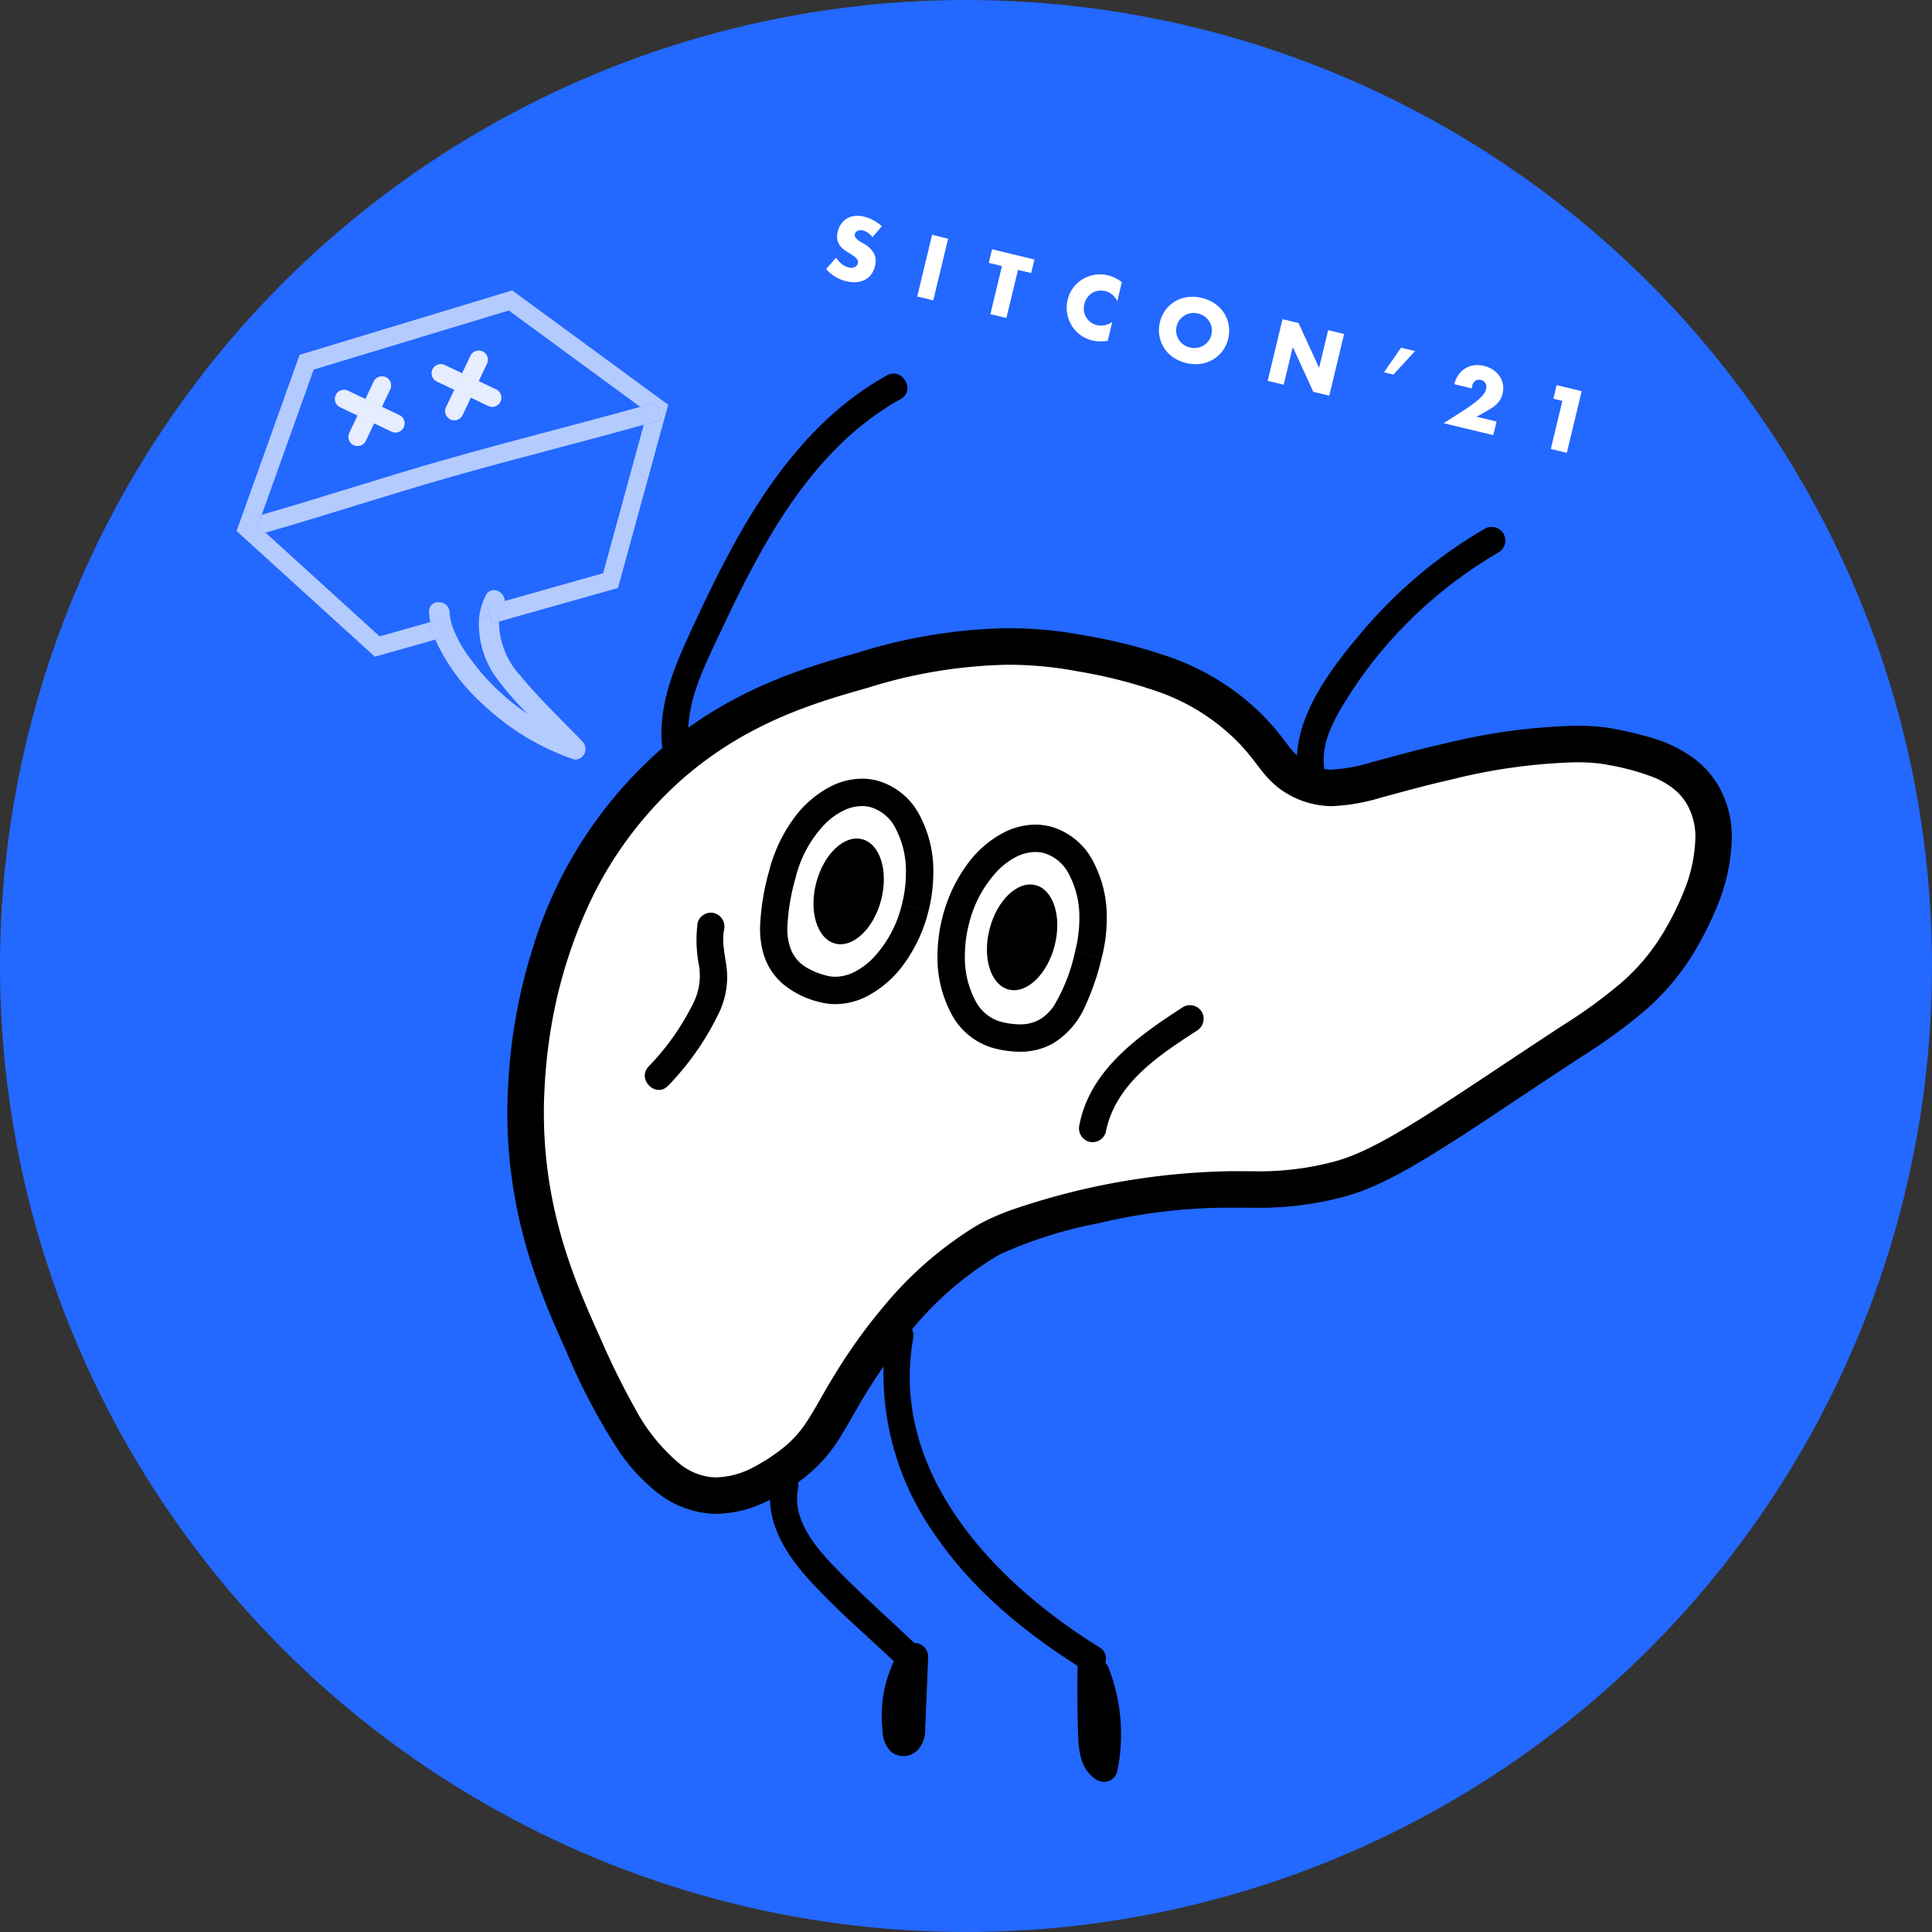 <svg xmlns="http://www.w3.org/2000/svg" width="186" height="186" viewBox="0 0 186 186"><rect x="0" y="0" width="186" height="186" fill="#333333" stroke="none"/><defs><style>.a{fill:#2368ff;}.b,.c{fill:#fff;}.c{opacity:0.66;}</style></defs><g transform="translate(-376.561 -1500.972)"><circle class="a" cx="93" cy="93" r="93" transform="translate(376.561 1500.972)"/><g transform="translate(456.09 1521.747)"><path class="b" d="M488.041,1531.03a1.971,1.971,0,0,0-.431-.424,1.376,1.376,0,0,0-.465-.216.81.81,0,0,0-.522.025.452.452,0,0,0-.278.324.378.378,0,0,0,.032.283.835.835,0,0,0,.206.237,2.113,2.113,0,0,0,.315.214c.119.068.237.138.353.21a2.451,2.451,0,0,1,.945.939,1.707,1.707,0,0,1,.086,1.183,2.2,2.2,0,0,1-.352.789,1.764,1.764,0,0,1-.6.526,2.131,2.131,0,0,1-.823.235,3.116,3.116,0,0,1-1.008-.088,3.679,3.679,0,0,1-1.925-1.172l.961-1.085a2.759,2.759,0,0,0,.575.621,1.683,1.683,0,0,0,.634.311.82.82,0,0,0,.6-.038.542.542,0,0,0,.28-.349.536.536,0,0,0,.008-.243.514.514,0,0,0-.114-.219,1.3,1.3,0,0,0-.251-.223c-.107-.076-.237-.163-.391-.261q-.277-.166-.536-.35a1.9,1.9,0,0,1-.439-.427,1.454,1.454,0,0,1-.247-.564,1.731,1.731,0,0,1,.037-.761,2.165,2.165,0,0,1,.338-.764,1.832,1.832,0,0,1,.557-.516,1.876,1.876,0,0,1,.741-.243,2.515,2.515,0,0,1,.889.065,3.82,3.82,0,0,1,.892.344,4.207,4.207,0,0,1,.835.579Z" transform="translate(-483.571 -1528.97)"/><path class="b" d="M498.373,1531.811l-1.429,5.938-1.544-.372,1.429-5.937Z" transform="translate(-486.623 -1529.607)"/><path class="b" d="M507.493,1535.3l-1.115,4.631-1.543-.372,1.115-4.631-1.268-.305.315-1.307,4.08.982-.315,1.307Z" transform="translate(-489.017 -1530.09)"/><path class="b" d="M519.655,1539.153a1.7,1.7,0,0,0-1.167-.972,1.665,1.665,0,0,0-.671-.029,1.584,1.584,0,0,0-1.05.656,1.748,1.748,0,0,0-.277.617,1.77,1.77,0,0,0-.035.683,1.623,1.623,0,0,0,.638,1.07,1.615,1.615,0,0,0,.6.277,1.837,1.837,0,0,0,1.483-.31l-.439,1.827-.171.017a4.576,4.576,0,0,1-.706.026,3.262,3.262,0,0,1-.621-.087,3.19,3.19,0,0,1-1.956-1.408,3.338,3.338,0,0,1-.448-1.166,3.294,3.294,0,0,1,.6-2.521,3.224,3.224,0,0,1,3.318-1.171,3.316,3.316,0,0,1,.679.242,4.41,4.41,0,0,1,.665.406Z" transform="translate(-491.623 -1530.931)"/><path class="b" d="M526.844,1541.931a3.188,3.188,0,0,1,.541-1.174,3.155,3.155,0,0,1,.917-.833,3.191,3.191,0,0,1,1.2-.416,3.886,3.886,0,0,1,2.65.637,3.226,3.226,0,0,1,.884.917,3.13,3.13,0,0,1,.441,1.161,3.329,3.329,0,0,1-.593,2.465,3.147,3.147,0,0,1-.922.832,3.213,3.213,0,0,1-1.2.415,3.884,3.884,0,0,1-2.65-.638,3.157,3.157,0,0,1-1.261-3.365Zm1.615.389a1.63,1.63,0,0,0-.024.686,1.7,1.7,0,0,0,.237.607,1.684,1.684,0,0,0,.449.471,1.8,1.8,0,0,0,1.284.309,1.729,1.729,0,0,0,.618-.214,1.681,1.681,0,0,0,.491-.431,1.707,1.707,0,0,0,.315-1.307,1.671,1.671,0,0,0-.241-.608,1.783,1.783,0,0,0-1.736-.781,1.681,1.681,0,0,0-1.1.647A1.631,1.631,0,0,0,528.458,1542.32Z" transform="translate(-494.71 -1531.68)"/><path class="b" d="M540.868,1548.321l1.429-5.937,1.543.371,1.977,4.317.873-3.631,1.536.369-1.429,5.938-1.536-.37-1.977-4.316-.874,3.631Z" transform="translate(-498.353 -1532.43)"/><path class="b" d="M557.6,1546.084l1.347.324-2.078,2.265-.913-.22Z" transform="translate(-502.246 -1533.385)"/><path class="b" d="M568.478,1555.085l-4.78-1.15,1.84-1.174q.728-.466,1.16-.808a5.778,5.778,0,0,0,.664-.594,1.95,1.95,0,0,0,.315-.424,1.536,1.536,0,0,0,.113-.3.811.811,0,0,0,.019-.271.657.657,0,0,0-.519-.591.636.636,0,0,0-.542.086.774.774,0,0,0-.3.47,2.026,2.026,0,0,0-.037.258l-1.685-.406a2.583,2.583,0,0,1,.4-.9,2.208,2.208,0,0,1,.652-.618,2.171,2.171,0,0,1,.842-.3,2.576,2.576,0,0,1,.965.057,2.655,2.655,0,0,1,.879.378,2.245,2.245,0,0,1,.622.616,2.074,2.074,0,0,1,.318.79,2.122,2.122,0,0,1-.03.888,2.019,2.019,0,0,1-.426.851,3.246,3.246,0,0,1-.869.686l-1.206.685,1.922.462Z" transform="translate(-504.243 -1533.968)"/><path class="b" d="M578.716,1552.458l-.867-.209.315-1.307,2.41.58-1.429,5.938-1.543-.372Z" transform="translate(-507.83 -1534.638)"/></g><g transform="translate(399.338 1528.932)"><path class="b" d="M462.473,1666.592c-5.988-.433-9.684-8.647-12.324-14.515-2.466-5.483-6.124-13.611-5.478-24.922.2-3.412,1.131-19.8,13.968-30.948,6.547-5.684,13.485-7.655,18.349-9.037,4.957-1.409,12.1-3.352,21.088-1.644,4.8.913,11.425,2.173,16.432,7.394,2.269,2.366,2.575,3.845,4.929,4.93,3.357,1.547,5.776-.055,13.968-1.917,10.493-2.386,14.695-1.616,15.884-1.37,2.868.594,6.568,1.359,8.49,4.382,3.19,5.017-1,12.355-1.917,13.968-2.63,4.611-6.181,7.1-10.407,9.859-11.975,7.832-17.7,12.141-22.731,13.42-8.3,2.11-10.143-.427-23.279,2.465-7.286,1.6-9.869,3.077-10.681,3.56-6.74,4.006-11.183,10.9-12.6,13.145-2.463,3.9-3.126,6.209-6.3,8.49C468.7,1664.69,465.732,1666.827,462.473,1666.592Z" transform="translate(-416.764 -1550.573)"/><path d="M461.863,1665.981l.126-1.752a5.914,5.914,0,0,1-3.153-1.279,17.838,17.838,0,0,1-4.3-5.31,75,75,0,0,1-3.4-6.9c-2.268-5.041-5.394-12.01-5.4-21.579q0-1.232.073-2.522c.048-.844.139-2.438.444-4.557a46.792,46.792,0,0,1,3.369-12,36.792,36.792,0,0,1,9.552-13.168c6.233-5.409,12.82-7.3,17.678-8.675A47.8,47.8,0,0,1,490.4,1586a35.934,35.934,0,0,1,6.74.637,46.7,46.7,0,0,1,7.85,2,20.156,20.156,0,0,1,7.642,4.885c1.037,1.08,1.608,1.939,2.34,2.84a9.552,9.552,0,0,0,1.29,1.33,8.594,8.594,0,0,0,5.335,1.922,18.936,18.936,0,0,0,4.75-.827c1.793-.476,3.948-1.1,6.839-1.756a55.092,55.092,0,0,1,11.927-1.642,18.828,18.828,0,0,1,2.124.107c.519.059.852.124,1.089.173a23.026,23.026,0,0,1,4.272,1.177,8.069,8.069,0,0,1,1.773,1,5.481,5.481,0,0,1,1.319,1.423,6.277,6.277,0,0,1,.905,3.437,14.737,14.737,0,0,1-1.171,5.261,27.17,27.17,0,0,1-1.7,3.457,19.933,19.933,0,0,1-4.243,5.177,48.02,48.02,0,0,1-5.6,4.083c-6,3.926-10.434,6.964-13.936,9.146s-6.058,3.485-8.265,4.041a27.909,27.909,0,0,1-7.631.892c-.675,0-1.373-.007-2.12-.007a68.192,68.192,0,0,0-21.487,3.841c-.877.333-1.556.634-2.078.891s-.89.47-1.11.6h0a35.734,35.734,0,0,0-8.737,7.607,53,53,0,0,0-4.449,6.11c-1.276,2.024-2.076,3.606-2.874,4.839a10.784,10.784,0,0,1-2.965,3.163,16.951,16.951,0,0,1-2.461,1.525,7.893,7.893,0,0,1-3.406.9q-.188,0-.376-.013l-.126,1.752-.126,1.752q.317.022.628.022a11.351,11.351,0,0,0,4.952-1.26,20.3,20.3,0,0,0,2.965-1.827,14.354,14.354,0,0,0,3.867-4.112c.943-1.468,1.706-2.99,2.892-4.866a49.428,49.428,0,0,1,4.155-5.711,32.281,32.281,0,0,1,7.855-6.862h0c.186-.11.443-.26.864-.467a41.989,41.989,0,0,1,9.3-2.887,53.841,53.841,0,0,1,12.718-1.485c.721,0,1.419.007,2.12.007a31.483,31.483,0,0,0,8.5-1c2.825-.724,5.647-2.219,9.258-4.464s8.029-5.282,14-9.188a51.177,51.177,0,0,0,6-4.391,23.493,23.493,0,0,0,4.967-6.068,30.734,30.734,0,0,0,1.907-3.9,18.129,18.129,0,0,0,1.421-6.562,9.784,9.784,0,0,0-1.454-5.322,8.991,8.991,0,0,0-2.149-2.329,12.757,12.757,0,0,0-3.84-1.93,33.685,33.685,0,0,0-3.627-.9c-.284-.059-.761-.151-1.408-.224a22.619,22.619,0,0,0-2.516-.128,58.447,58.447,0,0,0-12.706,1.73c-2.988.679-5.227,1.326-6.961,1.785a15.957,15.957,0,0,1-3.849.71,4.592,4.592,0,0,1-2.033-.462,4.647,4.647,0,0,1-1.058-.651,8.554,8.554,0,0,1-1.279-1.44,27.182,27.182,0,0,0-2.061-2.458,23.683,23.683,0,0,0-8.943-5.742,49.956,49.956,0,0,0-8.429-2.163,39.484,39.484,0,0,0-7.4-.7,51.185,51.185,0,0,0-14.5,2.379c-4.871,1.385-12.161,3.441-19.021,9.4a41.639,41.639,0,0,0-12.248,19.173,51.965,51.965,0,0,0-1.847,8.143c-.326,2.262-.425,4-.474,4.858q-.08,1.391-.079,2.723c0,10.344,3.432,17.963,5.708,23.02a58.546,58.546,0,0,0,5.073,9.587,17.61,17.61,0,0,0,3.718,3.987,9.434,9.434,0,0,0,5.009,1.972Z" transform="translate(-416.153 -1549.963)"/><path class="c" d="M422.784,1551.124l.8-1.681a.878.878,0,1,1,1.587.752l-.8,1.68,1.681.8a.878.878,0,0,1-.752,1.587l-1.681-.8-.8,1.681a.878.878,0,0,1-1.587-.752l.8-1.681-1.681-.8a.878.878,0,0,1,.752-1.587l1.68.8m9.314-2.475.8-1.68a.878.878,0,0,1,1.587.752l-.8,1.681,1.681.8a.879.879,0,0,1-.376,1.672.869.869,0,0,1-.375-.085l-1.681-.8-.8,1.681a.878.878,0,1,1-1.587-.752l.8-1.68-1.681-.8a.878.878,0,0,1,.752-1.587l1.68.8" transform="translate(-410.38 -1540.669)"/><path class="c" d="M433.62,1538.653l-20.465,6.2-6.068,16.962,13.311,12.1,5.822-1.646a9.062,9.062,0,0,1-.49-1.687l-4.871,1.377-10.983-9.984-.548.156-.482-1.689.666-.191,5-13.976,18.779-5.689,12.645,9.272q.758-.213,1.515-.428l.482,1.689q-.821.235-1.643.464l-3.915,14.294-9.472,2.676a1.02,1.02,0,0,1-.116.442,4.161,4.161,0,0,0-.435,1.539l11.455-3.237,4.831-17.636-15.016-11.011" transform="translate(-407.087 -1538.653)"/><path class="c" d="M446.646,1553.758c-6.235,1.743-12.484,3.288-18.757,5.078-5.908,1.685-11.8,3.622-17.666,5.314l-.375,1.051.739.672c5.949-1.713,11.881-3.665,17.785-5.349,6.194-1.767,12.4-3.3,18.628-5.043l.335-1.22-.689-.5" transform="translate(-407.799 -1542.55)"/><path class="c" d="M410.122,1564l-.666.191.482,1.689.548-.156-.739-.672.375-1.051m37.938-10.821q-.757.216-1.515.428l.689.5-.335,1.22q.821-.229,1.643-.464l-.482-1.689" transform="translate(-407.698 -1542.401)"/><path class="b" d="M490.376,1614.956c-1.337,5.186-5.279,8.653-8.8,7.744-5.691-1.468-5.3-5.85-3.964-11.037s5.279-8.652,8.8-7.744S491.713,1609.771,490.376,1614.956Z" transform="translate(-425.065 -1555.454)"/><path d="M489.918,1614.5l-1.276-.329a11.346,11.346,0,0,1-2.743,5.087,6.773,6.773,0,0,1-1.84,1.365,4.1,4.1,0,0,1-1.8.448,3.269,3.269,0,0,1-.817-.1,7.169,7.169,0,0,1-1.937-.774,3.548,3.548,0,0,1-1.445-1.551,5.276,5.276,0,0,1-.43-2.27,20.354,20.354,0,0,1,.795-4.837,11.347,11.347,0,0,1,2.743-5.087,6.793,6.793,0,0,1,1.84-1.365,4.115,4.115,0,0,1,1.8-.448,3.271,3.271,0,0,1,.817.1,3.964,3.964,0,0,1,2.412,2.023,8.8,8.8,0,0,1,1.009,4.3,12.473,12.473,0,0,1-.4,3.106l1.276.329,1.276.329a15.107,15.107,0,0,0,.487-3.764,11.4,11.4,0,0,0-1.353-5.6,6.594,6.594,0,0,0-4.045-3.272,5.906,5.906,0,0,0-1.474-.186,6.741,6.741,0,0,0-2.955.715,10.183,10.183,0,0,0-3.66,3.181,14.583,14.583,0,0,0-2.319,4.98,22.717,22.717,0,0,0-.878,5.5,8.791,8.791,0,0,0,.282,2.3,6.116,6.116,0,0,0,1.831,3.009,8.613,8.613,0,0,0,3.674,1.832,5.927,5.927,0,0,0,1.475.186,6.741,6.741,0,0,0,2.955-.715,10.179,10.179,0,0,0,3.66-3.181,14.585,14.585,0,0,0,2.319-4.981Z" transform="translate(-424.607 -1554.996)"/><path d="M488.454,1615.663c-.715,2.775-2.7,4.663-4.425,4.218s-2.55-3.057-1.835-5.831,2.7-4.662,4.425-4.217S489.169,1612.889,488.454,1615.663Z" transform="translate(-426.397 -1557)"/><path class="b" d="M513.016,1620.92c-1.337,5.186-3.115,9.21-8.8,7.744-3.527-.91-5.3-5.851-3.964-11.037s5.279-8.653,8.8-7.744S514.353,1615.734,513.016,1620.92Z" transform="translate(-431.007 -1556.993)"/><path d="M512.558,1620.462l-1.276-.329a17.052,17.052,0,0,1-2.046,5.271,4.281,4.281,0,0,1-1.385,1.329,3.753,3.753,0,0,1-1.908.46,7.486,7.486,0,0,1-1.86-.263,3.964,3.964,0,0,1-2.412-2.023,8.8,8.8,0,0,1-1.009-4.3,12.464,12.464,0,0,1,.4-3.106,11.346,11.346,0,0,1,2.743-5.087,6.779,6.779,0,0,1,1.84-1.365,4.11,4.11,0,0,1,1.8-.448,3.248,3.248,0,0,1,.818.1,3.965,3.965,0,0,1,2.412,2.023,8.8,8.8,0,0,1,1.009,4.3,12.506,12.506,0,0,1-.4,3.106l1.276.329,1.275.329a15.108,15.108,0,0,0,.487-3.763,11.39,11.39,0,0,0-1.353-5.6,6.6,6.6,0,0,0-4.045-3.272,5.927,5.927,0,0,0-1.475-.186,6.735,6.735,0,0,0-2.955.715,10.2,10.2,0,0,0-3.661,3.182,14.6,14.6,0,0,0-2.318,4.98,15.112,15.112,0,0,0-.488,3.764,11.4,11.4,0,0,0,1.353,5.6,6.591,6.591,0,0,0,4.044,3.273,10.11,10.11,0,0,0,2.518.347,6.4,6.4,0,0,0,3.207-.8,7.825,7.825,0,0,0,3.045-3.474,24.8,24.8,0,0,0,1.64-4.761Z" transform="translate(-430.548 -1556.535)"/><path d="M510.957,1621.626c-.715,2.774-2.7,4.663-4.425,4.217s-2.55-3.056-1.834-5.831,2.7-4.662,4.425-4.217S511.673,1618.851,510.957,1621.626Z" transform="translate(-432.203 -1558.538)"/><path d="M465.137,1620.358a12.684,12.684,0,0,0,.122,4.073,5.913,5.913,0,0,1-.486,3.562,24.1,24.1,0,0,1-4.35,6.2c-1.177,1.222.683,3.087,1.862,1.863a26.311,26.311,0,0,0,4.762-6.734,8.036,8.036,0,0,0,.924-4.143c-.094-1.35-.546-2.766-.293-4.121a1.354,1.354,0,0,0-.92-1.62A1.33,1.33,0,0,0,465.137,1620.358Z" transform="translate(-420.75 -1559.484)"/><path d="M526.416,1631.563c-4.249,2.751-8.953,6.021-9.986,11.348a1.352,1.352,0,0,0,.92,1.62,1.33,1.33,0,0,0,1.621-.92c.9-4.637,5.086-7.384,8.775-9.772a1.347,1.347,0,0,0,.473-1.8A1.332,1.332,0,0,0,526.416,1631.563Z" transform="translate(-435.289 -1562.576)"/><path d="M464.9,1585.3c-.58-3.789,1.368-7.5,2.921-10.824,1.378-2.946,2.811-5.87,4.439-8.687,3.217-5.566,7.276-10.733,12.984-13.893,1.483-.822.156-3.1-1.33-2.276-6.194,3.429-10.639,9.08-14.1,15.135-1.754,3.069-3.285,6.259-4.768,9.466-1.733,3.749-3.331,7.57-2.688,11.779C462.615,1587.675,465.154,1586.966,464.9,1585.3Z" transform="translate(-421.309 -1541.438)"/><path d="M547.29,1592.61c-.376-2.463.984-4.836,2.245-6.84a41.248,41.248,0,0,1,4.122-5.483,42.906,42.906,0,0,1,10.437-8.522,1.318,1.318,0,0,0-1.33-2.275,45.146,45.146,0,0,0-11.679,9.75c-3.223,3.8-7.143,8.788-6.336,14.071C545.005,1594.982,547.544,1594.272,547.29,1592.61Z" transform="translate(-442.575 -1546.56)"/><path d="M476.46,1692.778c-.743,3.569,1.089,6.708,3.39,9.292,2.629,2.95,5.708,5.553,8.577,8.267,1.231,1.165,3.1-.694,1.862-1.862-2.622-2.482-5.353-4.889-7.856-7.491-1.879-1.954-4.039-4.6-3.433-7.506C479.344,1691.824,476.8,1691.116,476.46,1692.778Z" transform="translate(-424.941 -1578.171)"/><path d="M491.325,1673.323a26.725,26.725,0,0,0,4.464,19.369c3.732,5.578,9.02,9.868,14.684,13.367,1.446.893,2.771-1.385,1.33-2.275-10.126-6.254-20.237-16.8-17.937-29.76C494.159,1672.365,491.621,1671.654,491.325,1673.323Z" transform="translate(-428.727 -1573.151)"/><path d="M492.4,1715.059a12.254,12.254,0,0,0-1.532,7.478,2.881,2.881,0,0,0,.882,2.134,1.935,1.935,0,0,0,2.477-.195,2.868,2.868,0,0,0,.747-2.078c.033-.7.058-1.4.088-2.1q.1-2.42.2-4.838a1.327,1.327,0,0,0-1.317-1.317,1.346,1.346,0,0,0-1.318,1.317q-.09,2.177-.182,4.353l-.087,2.1c-.008.182-.014.366-.024.548l-.011.194c.024-.134.019-.124-.012.033-.039.136-.048.162-.027.078a.394.394,0,0,1,.261-.3.646.646,0,0,1,.279-.061.755.755,0,0,1,.732.442q.053.131-.006-.065c-.018-.084-.033-.169-.046-.254-.049-.264,0,.087-.028-.2-.031-.325-.056-.65-.061-.977q-.008-.419.017-.839c.011-.186.03-.373.048-.558.027-.267-.023.084.029-.2a12.3,12.3,0,0,1,.437-1.765,7.824,7.824,0,0,1,.727-1.6,1.317,1.317,0,0,0-2.275-1.329Z" transform="translate(-428.68 -1583.928)"/><path d="M516.2,1716.657q-.051,3.138.036,6.274c.05,1.747.162,3.731,1.839,4.727a1.328,1.328,0,0,0,1.934-.787,17.629,17.629,0,0,0-.784-9.908,1.357,1.357,0,0,0-1.621-.92,1.327,1.327,0,0,0-.92,1.62,15.113,15.113,0,0,1,.784,8.507l1.934-.787c-.131-.086-.148-.09-.047-.014l-.174-.178c.148.187-.045-.11-.068-.154.1.194-.076-.242-.091-.3-.034-.131-.06-.264-.083-.4.036.213-.027-.28-.03-.329-.009-.134-.015-.269-.02-.4-.019-.482-.03-.965-.04-1.448q-.063-2.75-.016-5.5A1.318,1.318,0,0,0,516.2,1716.657Z" transform="translate(-435.233 -1584.248)"/><path class="c" d="M424.371,1553.188l-.752,1.587,1.681.8a.878.878,0,1,0,.752-1.587l-1.681-.8m-3.643-1.632a.878.878,0,0,0-.377,1.672l1.681.8.752-1.587-1.68-.8a.87.87,0,0,0-.375-.085" transform="translate(-410.38 -1541.982)"/><path class="c" d="M422.485,1553.571l-.8,1.681a.878.878,0,1,0,1.587.752l.8-1.681-1.587-.752m2.342-3.77a.878.878,0,0,0-.794.5l-.8,1.681,1.587.752.8-1.68a.878.878,0,0,0-.793-1.255" transform="translate(-410.832 -1541.529)"/><path class="c" d="M423.543,1552.743l-.752,1.587,1.587.752.752-1.587-1.587-.752" transform="translate(-411.138 -1542.288)"/><path class="c" d="M436.924,1549.854l-.752,1.587,1.681.8a.866.866,0,0,0,.375.086.879.879,0,0,0,.376-1.673l-1.681-.8m-3.643-1.633a.878.878,0,0,0-.377,1.672l1.681.8.752-1.588-1.68-.8a.881.881,0,0,0-.375-.085" transform="translate(-413.618 -1541.121)"/><path class="c" d="M435.038,1550.237l-.8,1.68a.878.878,0,1,0,1.587.752l.8-1.681-1.587-.752m2.342-3.77a.878.878,0,0,0-.794.5l-.8,1.68,1.587.752.8-1.681a.878.878,0,0,0-.793-1.254" transform="translate(-414.071 -1540.669)"/><path class="c" d="M436.1,1549.408l-.752,1.587,1.587.752.752-1.587-1.587-.752" transform="translate(-414.377 -1541.428)"/><path class="c" d="M438.105,1580.735h0l-1.019.288a8.817,8.817,0,0,0,1.844,6.027,31.876,31.876,0,0,0,2.823,3.228,21.562,21.562,0,0,1-2.682-2.122,21.214,21.214,0,0,1-2.867-3.245,11.565,11.565,0,0,1-1.725-3.152l-.951.269.239.845-.9.253a18.749,18.749,0,0,0,4.639,6.274,23.966,23.966,0,0,0,8.6,5.223.937.937,0,0,0,.309.055,1.027,1.027,0,0,0,.652-1.706c-2-2.087-4.135-4.106-5.977-6.336a7.774,7.774,0,0,1-2.091-5.242l-.658.186h0l-.239-.845" transform="translate(-413.739 -1549.51)"/><path class="c" d="M432.989,1578.7a.874.874,0,0,0-.933.951,7.5,7.5,0,0,0,.115.964l.908-.257.239.845.951-.269a5.3,5.3,0,0,1-.237-1.284,1.2,1.2,0,0,0-.029-.2,1.008,1.008,0,0,0-1.014-.75m5.293-1.167a.834.834,0,0,0-.762.5,6.431,6.431,0,0,0-.319.745,6.317,6.317,0,0,0-.326,1.419l1.019-.288-.239-.845,1.687-.477a1.083,1.083,0,0,0-1.06-1.054" transform="translate(-413.528 -1548.683)"/><path class="c" d="M438.174,1581.12h0m-5.055-.4-.908.257a9.064,9.064,0,0,0,.49,1.687l.9-.253-.239-.845-.239-.845m6.263-1.771-1.687.477.239.845.239.845.658-.186a4.162,4.162,0,0,1,.435-1.539,1.02,1.02,0,0,0,.116-.442" transform="translate(-413.569 -1549.05)"/></g></g></svg>